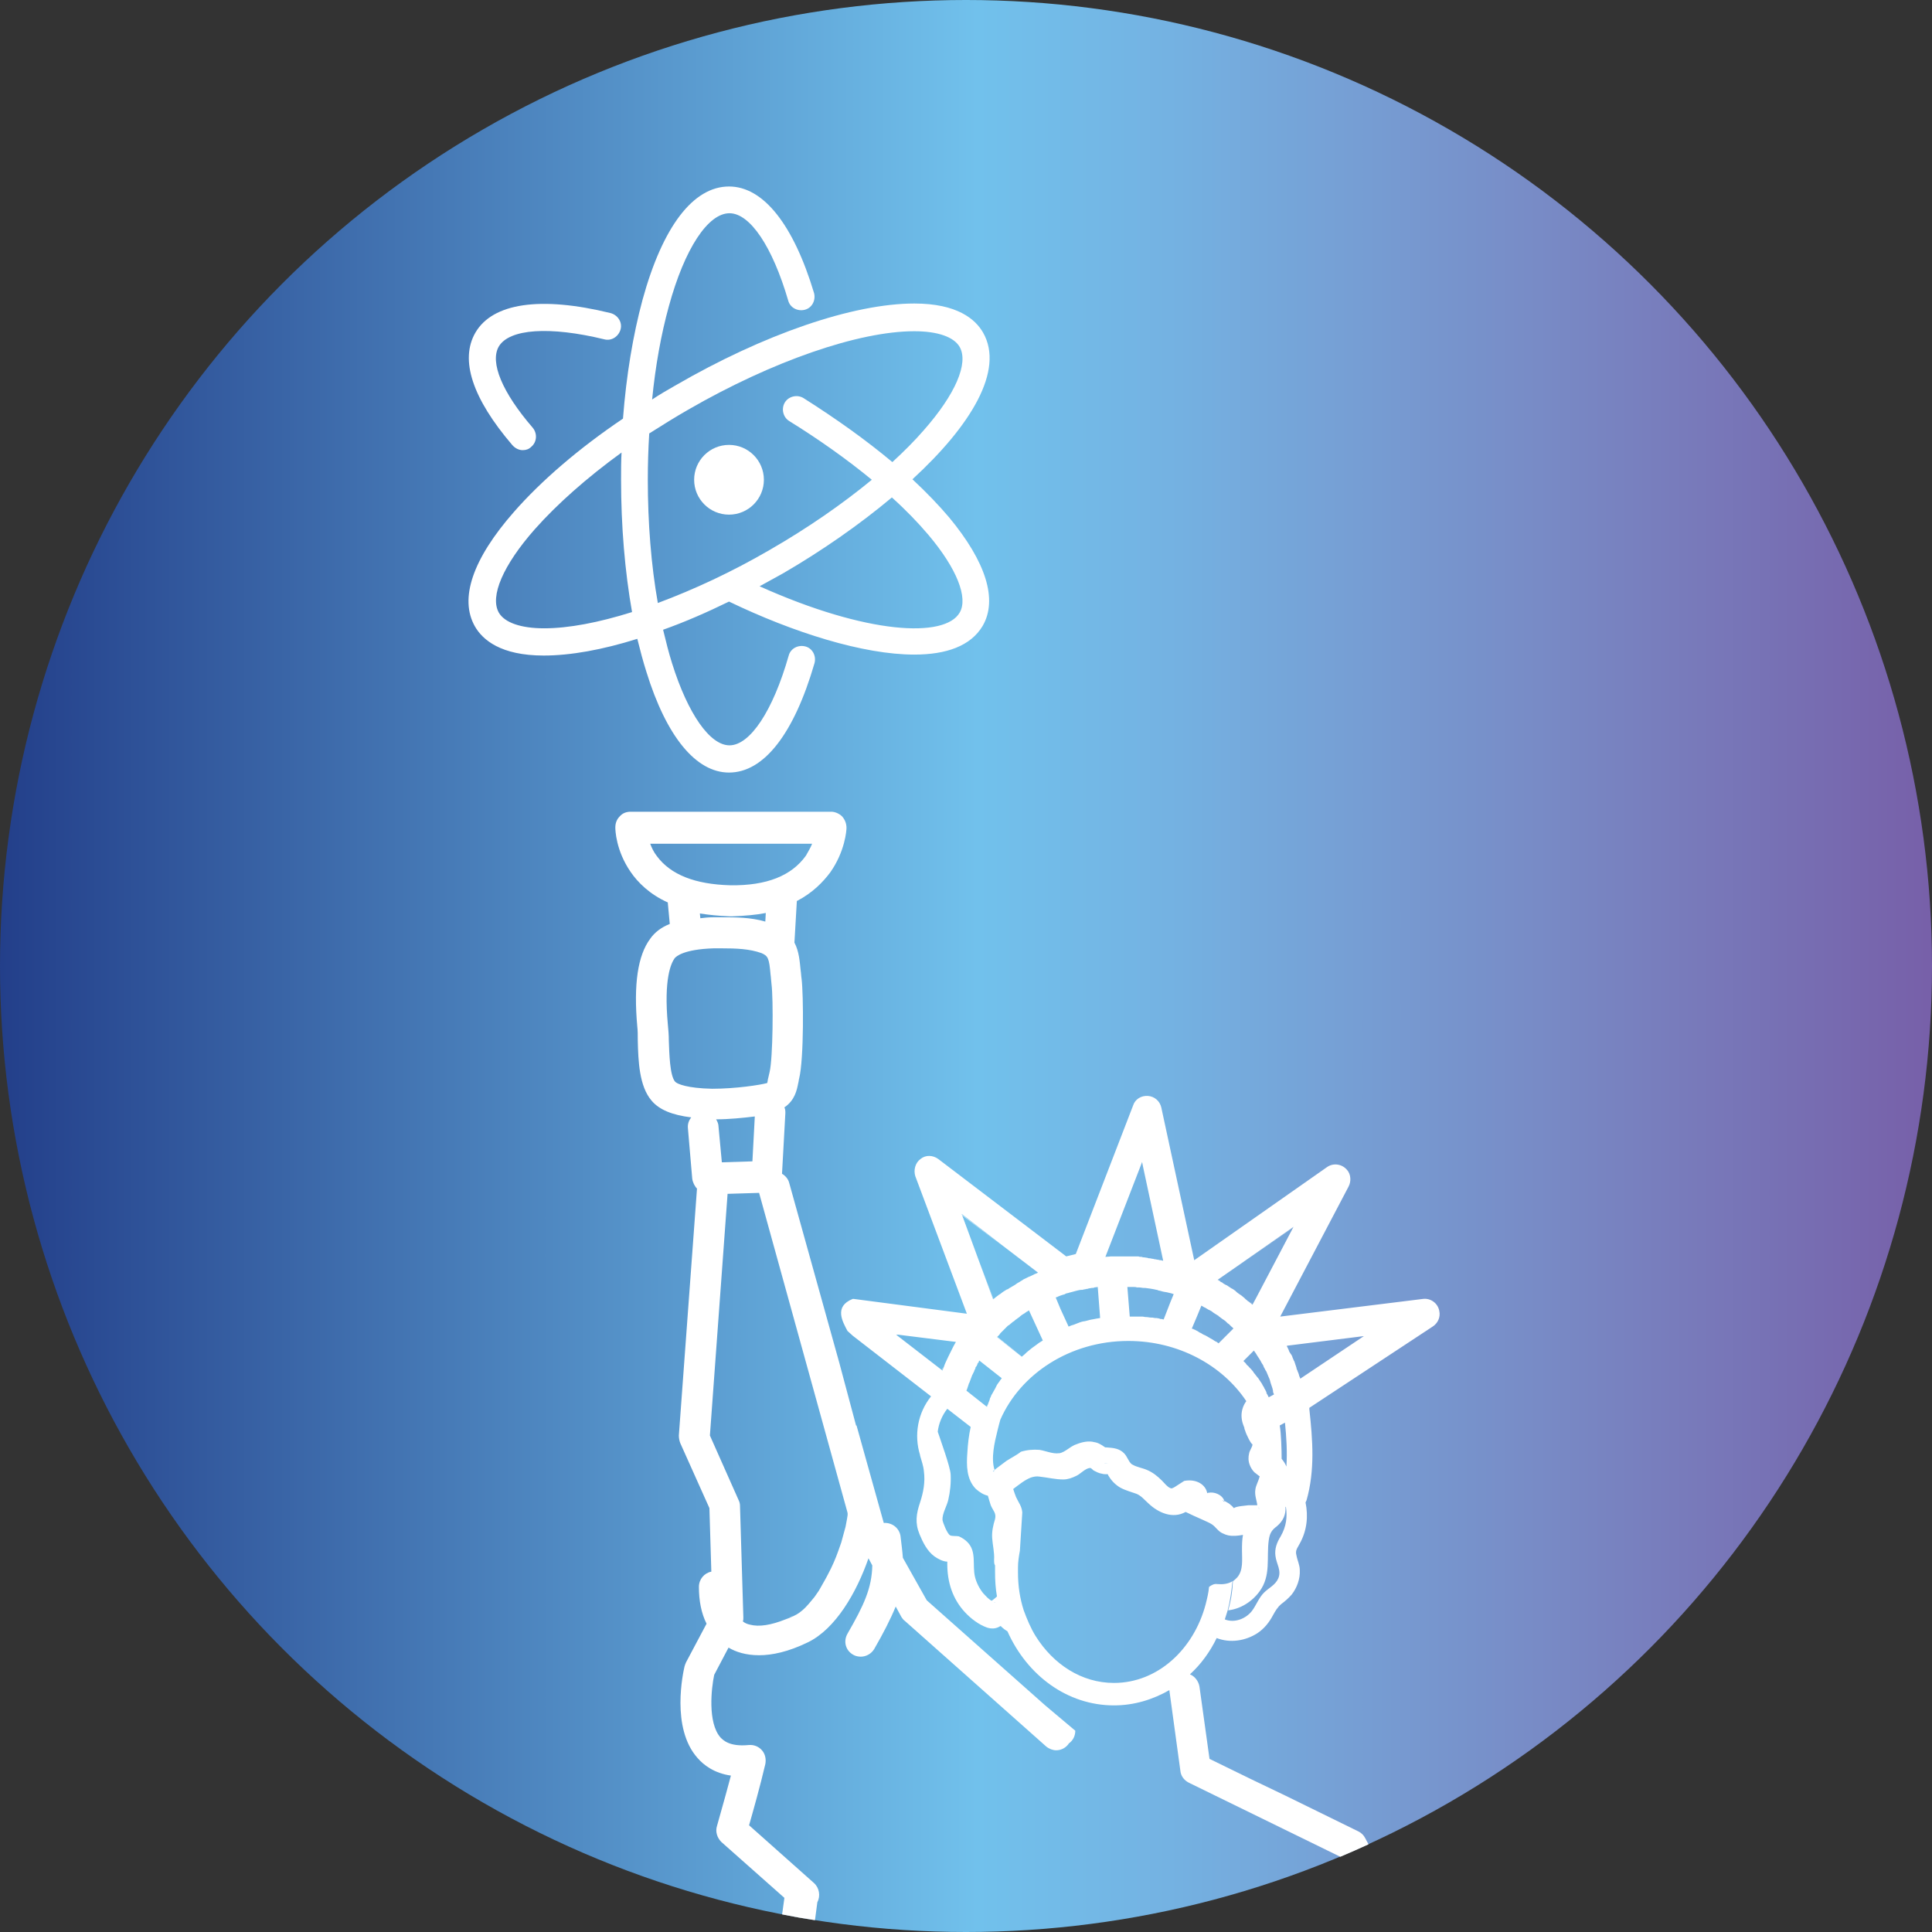 <?xml version="1.0" encoding="utf-8"?>
<!-- Generator: Adobe Illustrator 16.0.0, SVG Export Plug-In . SVG Version: 6.00 Build 0)  -->
<!DOCTYPE svg PUBLIC "-//W3C//DTD SVG 1.1//EN" "http://www.w3.org/Graphics/SVG/1.1/DTD/svg11.dtd">
<svg version="1.1" id="Layer_1" xmlns="http://www.w3.org/2000/svg" xmlns:xlink="http://www.w3.org/1999/xlink" x="0px" y="0px"
	 width="535.994px" height="535.994px" viewBox="0 0 535.994 535.994" enable-background="new 0 0 535.994 535.994"
	 xml:space="preserve">
<rect x="0" y="0" width="535.994" height="535.994" fill="#333333" stroke="none"/>
<linearGradient id="SVGID_1_" gradientUnits="userSpaceOnUse" x1="0" y1="267.997" x2="535.994" y2="267.997">
	<stop  offset="0" style="stop-color:#233F8A"/>
	<stop  offset="0.506" style="stop-color:#71C1EC"/>
	<stop  offset="0.605" style="stop-color:#74B2E2"/>
	<stop  offset="0.796" style="stop-color:#788BC6"/>
	<stop  offset="0.998" style="stop-color:#7760A9"/>
</linearGradient>
<circle fill="url(#SVGID_1_)" cx="267.997" cy="267.997" r="267.997"/>
<g>
	<g>
		<path fill="#FFFFFF" d="M272.745,92.289c-2.119-3.711-7.155-8.084-19.081-8.084
			c-16.961,0-41.741,8.48-66.388,22.791c-2.12,1.194-4.373,2.519-6.36,3.844
			c0.927-9.408,2.517-18.155,4.637-25.84c4.373-16.034,10.866-25.839,16.829-25.839
			c5.698,0,11.926,9.275,16.298,24.25c0.53,1.987,2.65,3.047,4.638,2.517c1.988-0.53,3.048-2.65,2.519-4.638
			c-5.699-18.949-14.047-29.55-23.587-29.55c-9.939,0-18.419,11.131-23.985,31.406
			c-2.65,9.805-4.505,20.936-5.433,32.995c-12.191,8.216-22.66,17.226-30.213,25.84
			c-11.528,13.118-15.238,24.118-10.866,31.802c2.12,3.71,7.157,8.084,19.081,8.084
			c7.421,0,16.299-1.59,25.973-4.638c0.794,3.18,1.59,6.228,2.517,9.144
			c5.566,18.021,13.781,27.959,22.925,27.959c9.673,0,18.021-10.733,23.719-30.345
			c0.53-1.988-0.53-4.107-2.518-4.638c-1.987-0.53-4.108,0.531-4.638,2.518
			c-4.372,15.371-10.732,24.912-16.431,24.912c-5.433,0-11.528-8.745-15.901-22.66
			c-0.928-2.915-1.723-6.096-2.518-9.407c5.963-2.121,12.058-4.771,18.287-7.818
			c17.889,8.613,37.235,14.709,51.414,14.709c8.877,0,15.637-2.386,18.949-7.951
			c4.241-7.289,0.929-17.757-9.275-30.081c-2.916-3.445-6.36-7.023-10.203-10.601
			C269.301,118.128,278.707,102.757,272.745,92.289z M150.967,174.313c-6.493,0-10.998-1.59-12.589-4.373
			c-2.518-4.506,1.193-13.119,9.939-23.057c6.228-7.023,14.444-14.311,24.117-21.334
			c-0.132,2.518-0.132,5.035-0.132,7.554c0,12.853,1.06,25.442,3.047,36.705
			C166.074,172.723,157.726,174.313,150.967,174.313z M257.639,148.474c7.817,9.276,10.998,17.358,8.613,21.467
			c-4.108,7.155-25.707,6.095-55.523-7.289c2.121-1.193,4.373-2.385,6.494-3.577
			c10.733-6.228,21.202-13.516,30.213-21.07C251.411,141.583,254.723,145.028,257.639,148.474z M247.568,128.199
			c-7.288-6.096-15.637-12.059-24.648-17.756c-1.723-1.06-4.108-0.53-5.168,1.192
			c-1.06,1.723-0.53,4.108,1.192,5.168c8.348,5.168,16.166,10.734,22.925,16.299
			c-8.216,6.757-17.757,13.383-28.357,19.479c-10.468,6.096-21.069,10.999-31.008,14.71
			c-1.855-10.469-2.782-22.262-2.782-34.188c0-4.373,0.132-8.614,0.398-12.854c3.578-2.253,7.155-4.505,10.865-6.625
			c23.189-13.383,47.173-21.732,62.678-21.732c6.493,0,10.998,1.59,12.588,4.373
			c2.518,4.505-1.191,13.119-9.938,23.057C253.796,122.236,250.748,125.285,247.568,128.199z"/>
		<path fill="#FFFFFF" d="M169.386,86.856c-19.479-4.77-32.729-2.783-37.5,5.433c-4.373,7.553-0.795,18.286,10.203,31.139
			c0.795,0.928,1.855,1.458,2.916,1.458c0.927,0,1.723-0.265,2.385-0.928c1.59-1.325,1.723-3.71,0.398-5.3
			c-8.481-9.805-11.927-18.154-9.409-22.527c2.916-4.903,14.047-5.698,29.285-1.988
			c1.988,0.531,3.976-0.795,4.506-2.782C172.699,89.374,171.374,87.386,169.386,86.856z"/>
		<circle fill="#FFFFFF" cx="202.25" cy="133.102" r="9.674"/>
	</g>
	<g>
		<circle fill="#FFFFFF" cx="276.323" cy="449.273" r="0"/>
		<path fill="#FFFFFF" d="M306.402,406.074c0.796-0.133,1.723-0.133,2.651-0.133h-0.134
			C308.125,405.941,307.198,405.941,306.402,406.074z"/>
		<path fill="#FFFFFF" d="M276.323,449.273L276.323,449.273L276.323,449.273L276.323,449.273z"/>
		<path fill="#FFFFFF" d="M276.454,449.405L276.454,449.405L276.454,449.405z"/>
		<path fill="#FFFFFF" d="M276.323,449.273L276.323,449.273C276.323,449.273,276.323,449.405,276.323,449.273
			C276.454,449.405,276.454,449.405,276.323,449.273C276.323,449.405,276.323,449.273,276.323,449.273z"/>
		<path fill="#FFFFFF" d="M292.886,359.961L292.886,359.961c0.266-0.132,0.531-0.132,0.663-0.266
			C293.417,359.829,293.151,359.829,292.886,359.961z"/>
		<path fill="#FFFFFF" d="M304.813,357.179c-0.398,0-0.662,0.132-0.929,0.132
			C304.151,357.31,304.548,357.179,304.813,357.179z"/>
		<path fill="#FFFFFF" d="M314.089,356.913c-0.398,0-0.662,0-0.927,0C313.427,356.913,313.691,357.046,314.089,356.913z"
			/>
		<polygon fill="#FFFFFF" points="306.669,348.697 306.669,348.697 316.209,324.051 		"/>
		<path fill="#FFFFFF" d="M325.617,359.033c-0.266-0.134-0.53-0.134-0.796-0.266
			C325.087,358.899,325.352,358.899,325.617,359.033L325.617,359.033z"/>
		<path fill="#FFFFFF" d="M287.983,353.07l-10.071-7.686L287.983,353.07z"/>
		<path fill="#FFFFFF" d="M285.467,363.672l3.841,8.216L285.467,363.672z"/>
		<path fill="#FFFFFF" d="M285.467,363.539c-0.267,0.133-0.399,0.265-0.663,0.398
			C285.067,363.937,285.2,363.672,285.467,363.539z"/>
		<path fill="#FFFFFF" d="M268.769,383.681c0.266-0.662,0.529-1.458,0.795-2.118
			C269.299,382.223,269.035,383.019,268.769,383.681z"/>
		<path fill="#FFFFFF" d="M268.372,385.139c-0.132,0.265-0.266,0.397-0.266,0.662
			C268.24,385.535,268.24,385.403,268.372,385.139z"/>
		<path fill="#FFFFFF" d="M276.588,370.826c0.133-0.132,0.396-0.398,0.529-0.529
			C276.853,370.429,276.721,370.694,276.588,370.826z"/>
		<polygon fill="#FFFFFF" points="304.813,357.179 304.813,357.179 305.476,365.791 		"/>
		<path fill="#FFFFFF" d="M347.746,374.537l-2.385,2.385L347.746,374.537z"/>
		<path fill="#FFFFFF" d="M348.275,375.332c-0.131-0.264-0.264-0.53-0.529-0.795
			C347.878,374.802,348.144,375.068,348.275,375.332z"/>
		<path fill="#FFFFFF" d="M309.054,405.941h-0.134H309.054L309.054,405.941z"/>
		<path fill="#FFFFFF" d="M302.427,407.268L302.427,407.268h0.133H302.427L302.427,407.268z"/>
		<path fill="#FFFFFF" d="M338.206,372.418l2.915-2.917L338.206,372.418z"/>
		<path fill="#FFFFFF" d="M342.313,368.31c-0.121-0.06-0.209-0.151-0.288-0.242
			C342.134,368.16,342.242,368.237,342.313,368.31z"/>
		<path fill="#FFFFFF" d="M342.025,368.067c-0.091-0.079-0.182-0.167-0.242-0.288
			C341.856,367.851,341.933,367.959,342.025,368.067z"/>
		<path fill="#FFFFFF" d="M353.444,386.861c-0.133-0.398-0.133-0.663-0.266-1.06
			C353.179,386.198,353.312,386.464,353.444,386.861z"/>
		<path fill="#FFFFFF" d="M322.834,366.058l1.855-4.772L322.834,366.058z"/>
		<path fill="#FFFFFF" d="M333.965,362.478c-0.132-0.131-0.397-0.265-0.661-0.396
			C333.568,362.213,333.7,362.347,333.965,362.478z"/>
		<path fill="#FFFFFF" d="M275.792,444.636c0.132,0,0.266,0,0.266,0C276.058,444.503,275.924,444.503,275.792,444.636z"/>
		<path fill="#FFFFFF" d="M349.338,419.193L349.338,419.193c0-0.398,0-0.794,0-1.191
			C349.338,418.399,349.338,418.795,349.338,419.193z"/>
		<path fill="#FFFFFF" d="M276.058,444.636C276.19,444.636,276.19,444.636,276.058,444.636
			C276.19,444.636,276.19,444.636,276.058,444.636L276.058,444.636z"/>
		<circle fill="#FFFFFF" cx="276.323" cy="449.273" r="0"/>
		<circle fill="#FFFFFF" cx="276.454" cy="449.405" r="0"/>
		<circle fill="#FFFFFF" cx="276.323" cy="449.273" r="0"/>
		<polygon fill="#FFFFFF" points="261.217,380.367 248.628,370.297 248.628,370.297 		"/>
		<polygon fill="#FFFFFF" points="273.672,390.307 273.672,390.307 271.022,388.185 		"/>
		<path fill="#FFFFFF" d="M271.685,377.585c-0.132,0.133-0.264,0.398-0.264,0.529
			C271.553,377.982,271.553,377.718,271.685,377.585z"/>
		<path fill="#FFFFFF" d="M220.138,448.213c-0.795,0.398-1.458,0.662-2.252,0.928
			C218.68,448.875,219.476,448.61,220.138,448.213z"/>
		<path fill="#FFFFFF" d="M296.731,368.177L296.731,368.177c0.529-0.132,0.927-0.266,1.457-0.529
			C297.657,367.911,297.26,368.045,296.731,368.177L296.731,368.177z"/>
		<path fill="#FFFFFF" d="M305.476,365.924c-0.529,0-1.06,0.134-1.458,0.266
			C304.548,366.058,305.078,365.924,305.476,365.924z"/>
		<path fill="#FFFFFF" d="M292.886,359.961L292.886,359.961L292.886,359.961L292.886,359.961z"/>
		<path fill="#FFFFFF" d="M304.813,357.179L304.813,357.179L304.813,357.179L304.813,357.179z"/>
		<path fill="#FFFFFF" d="M322.967,366.058c-0.265,0-0.53-0.134-0.795-0.134
			C322.437,366.058,322.569,366.058,322.967,366.058z"/>
		<path fill="#FFFFFF" d="M313.691,365.129l-0.662-8.083l0,0l0,0L313.691,365.129c0.265,0,0.398,0,0.663,0
			C314.221,365.129,313.956,365.129,313.691,365.129L313.691,365.129z"/>
		<path fill="#FFFFFF" d="M325.617,359.033l-0.929,2.252L325.617,359.033L325.617,359.033L325.617,359.033z"/>
		<path fill="#FFFFFF" d="M288.249,372.551c0.397-0.266,0.662-0.398,1.059-0.663l0,0l0,0
			C288.911,372.152,288.646,372.285,288.249,372.551z"/>
		<path fill="#FFFFFF" d="M276.588,370.961l6.89,5.3l-6.89-5.435C276.588,370.961,276.588,370.961,276.588,370.961z
			"/>
		<path fill="#FFFFFF" d="M285.467,363.539L285.467,363.539L285.467,363.539L285.467,363.539z"/>
		<path fill="#FFFFFF" d="M271.685,377.585l6.228,4.904l0,0c-0.131,0.131-0.264,0.397-0.398,0.529
			c0.134-0.133,0.267-0.398,0.398-0.529L271.685,377.585L271.685,377.585L271.685,377.585z"/>
		<path fill="#FFFFFF" d="M273.938,389.644c-0.132,0.266-0.132,0.398-0.266,0.663
			C273.806,390.175,273.938,389.909,273.938,389.644z"/>
		<path fill="#FFFFFF" d="M271.022,388.185l-2.916-2.385l0,0l0,0L271.022,388.185z"/>
		<path fill="#FFFFFF" d="M287.983,353.07c-0.265,0.134-0.529,0.267-0.795,0.398
			C287.454,353.337,287.719,353.204,287.983,353.07L287.983,353.07L287.983,353.07z"/>
		<path fill="#FFFFFF" d="M275.978,360.226c-0.106,0.081-0.212,0.159-0.317,0.266l-4.439-11.727l4.439,11.859
			C275.766,360.464,275.871,360.342,275.978,360.226z"/>
		<path fill="#FFFFFF" d="M275.978,360.226c0.159-0.121,0.317-0.238,0.477-0.397
			C276.295,359.908,276.137,360.051,275.978,360.226z"/>
		<polygon fill="#FFFFFF" points="266.781,336.905 266.85,337.09 277.912,345.519 		"/>
		<polygon fill="#FFFFFF" points="266.781,337.037 271.221,348.764 266.85,337.09 		"/>
		<path fill="#FFFFFF" d="M261.88,379.042c-0.266,0.398-0.53,0.795-0.663,1.325
			C261.481,379.97,261.614,379.44,261.88,379.042z"/>
		<path fill="#FFFFFF" d="M248.628,370.297L248.628,370.297L248.628,370.297
			C248.496,370.297,248.496,370.297,248.628,370.297z"/>
		<path fill="#FFFFFF" d="M265.06,372.418c-0.267,0.397-0.399,0.794-0.665,1.192
			C264.661,373.212,264.794,372.815,265.06,372.418L265.06,372.418L265.06,372.418z"/>
		<path fill="#FFFFFF" d="M306.669,348.83c0.397,0,0.794,0,1.191,0C307.463,348.697,307.065,348.697,306.669,348.83z"
			/>
		<path fill="#FFFFFF" d="M322.702,349.758c-0.266,0-0.53-0.133-0.795-0.133
			C322.172,349.758,322.437,349.758,322.702,349.758z"/>
		<path fill="#FFFFFF" d="M316.871,322.461L316.871,322.461l-0.662,1.59L316.871,322.461L316.871,322.461z"/>
		<path fill="#FFFFFF" d="M333.304,362.082L333.304,362.082L333.304,362.082L333.304,362.082z"/>
		<path fill="#FFFFFF" d="M342.313,368.31L342.313,368.31L342.313,368.31L342.313,368.31z"/>
		<path fill="#FFFFFF" d="M337.674,372.021c0.135,0.132,0.398,0.265,0.532,0.398l0,0l0,0
			C338.072,372.285,337.809,372.152,337.674,372.021z"/>
		<path fill="#FFFFFF" d="M330.786,368.574c0.264,0.133,0.529,0.266,0.927,0.398
			C331.447,368.84,331.183,368.707,330.786,368.574z"/>
		<path fill="#FFFFFF" d="M360.731,382.489c-0.132-0.267-0.132-0.398-0.265-0.664
			C360.6,382.091,360.6,382.356,360.731,382.489z"/>
		<path fill="#FFFFFF" d="M357.153,374.007c0-0.132-0.131-0.265-0.265-0.529
			C357.022,373.61,357.022,373.875,357.153,374.007z"/>
		<path fill="#FFFFFF" d="M347.614,361.816c-0.266-0.134-0.398-0.398-0.663-0.531
			C347.217,361.55,347.349,361.683,347.614,361.816z"/>
		<path fill="#FFFFFF" d="M342.711,351.744l16.166-11.263c-0.014-0.014-0.015-0.015-0.022-0.022L342.711,351.744z"/>
		<path fill="#FFFFFF" d="M358.877,340.481l-10.336,19.744l10.47-19.876l-0.156,0.109
			C358.862,340.467,358.863,340.468,358.877,340.481z"/>
		<path fill="#FFFFFF" d="M338.604,355.456c-0.267-0.132-0.532-0.265-0.796-0.398
			C338.072,355.324,338.338,355.456,338.604,355.456z"/>
		<path fill="#FFFFFF" d="M347.746,374.537L347.746,374.537L347.746,374.537L347.746,374.537z"/>
		<path fill="#FFFFFF" d="M344.698,377.585c0.134,0.265,0.398,0.529,0.663,0.663
			C345.097,378.114,344.964,377.85,344.698,377.585z"/>
		<path fill="#FFFFFF" d="M351.456,386.861c0.133,0.265,0.267,0.529,0.398,0.794l0,0l0,0
			C351.723,387.391,351.589,387.126,351.456,386.861z"/>
		<path fill="#FFFFFF" d="M353.444,386.861C353.444,386.861,353.312,386.861,353.444,386.861L353.444,386.861
			L353.444,386.861z"/>
		<path fill="#FFFFFF" d="M349.999,409.653C349.867,409.653,349.867,409.653,349.999,409.653
			C349.867,409.653,349.867,409.653,349.999,409.653C349.867,409.653,349.867,409.653,349.999,409.653z"/>
		<path fill="#FFFFFF" d="M347.746,400.511c0,0,0,0.132,0,0.265C347.746,400.642,347.746,400.642,347.746,400.511z"/>
		<path fill="#FFFFFF" d="M302.56,407.268h-0.133H302.56C302.691,407.268,302.56,407.268,302.56,407.268z"/>
		<path fill="#FFFFFF" d="M276.058,407.799L276.058,407.799L276.058,407.799L276.058,407.799z"/>
		<path fill="#FFFFFF" d="M275.924,407.931l0.134-0.132C276.058,407.799,276.058,407.799,275.924,407.931
			C275.924,407.799,275.924,407.931,275.924,407.931z"/>
		<path fill="#FFFFFF" d="M314.752,406.604L314.752,406.604L314.752,406.604z"/>
		<path fill="#FFFFFF" d="M322.702,410.978c-1.192-1.192-2.519-2.252-4.108-2.914
			C320.184,408.726,321.51,409.785,322.702,410.978z"/>
		<path fill="#FFFFFF" d="M314.752,406.604c1.059,0.663,2.781,0.929,3.975,1.459
			C317.533,407.533,315.81,407.268,314.752,406.604L314.752,406.604z"/>
		<path fill="#FFFFFF" d="M302.56,407.268C302.56,407.268,302.691,407.268,302.56,407.268
			C302.691,407.268,302.56,407.268,302.56,407.268z"/>
		<path fill="#FFFFFF" d="M275.924,407.931c-0.528,0.265-0.396,0.265,0.266,0.265c0-0.132-0.132-0.265-0.132-0.397
			L275.924,407.931z"/>
		<path fill="#FFFFFF" d="M333.17,416.809c1.192-0.796,2.253-1.591,2.253-1.724s0-0.398,0-0.53
			C334.098,414.952,333.435,415.748,333.17,416.809z"/>
		<path fill="#FFFFFF" d="M276.323,449.273C276.323,449.273,276.323,449.405,276.323,449.273
			C276.323,449.405,276.323,449.273,276.323,449.273z"/>
		<path fill="#FFFFFF" d="M276.323,449.273L276.323,449.273L276.323,449.273z"/>
		<path fill="#FFFFFF" d="M276.323,449.273L276.323,449.273L276.323,449.273z"/>
		<path fill="#FFFFFF" d="M306.402,406.074c0.928-0.133,1.855-0.133,2.782-0.133c-0.131,0-0.265,0-0.265,0
			C307.992,405.941,307.198,405.941,306.402,406.074z"/>
		<path fill="#FFFFFF" d="M326.941,412.169c-0.398,0.134-0.796,0.398-1.059,0.664
			C326.146,412.701,326.544,412.435,326.941,412.169z"/>
		<path fill="#FFFFFF" d="M335.29,414.424c0.133,0,0.133,0,0.266-0.134c0,0-0.133,0-0.398-0.133
			C335.29,414.424,335.29,414.424,335.29,414.424z"/>
		<path fill="#FFFFFF" d="M276.323,449.273L276.323,449.273L276.323,449.273L276.323,449.273z"/>
		<path fill="#FFFFFF" d="M276.454,449.405L276.454,449.405L276.454,449.405z"/>
		<path fill="#FFFFFF" d="M276.454,449.405L276.454,449.405C276.323,449.405,276.323,449.273,276.454,449.405
			C276.323,449.273,276.323,449.273,276.454,449.405C276.323,449.273,276.323,449.405,276.454,449.405z"/>
		<path fill="#FFFFFF" d="M276.454,449.405L276.454,449.405L276.454,449.405z"/>
		<circle fill="#FFFFFF" cx="276.323" cy="449.273" r="0"/>
		<path fill="#FFFFFF" d="M265.06,372.418l-15.902-2.121L265.06,372.418z"/>
		<polygon fill="#FFFFFF" points="378.225,370.826 356.889,373.478 356.889,373.478 		"/>
		<polygon fill="#FFFFFF" points="296.731,368.177 296.731,368.177 294.478,363.273 		"/>
		<polygon fill="#FFFFFF" points="248.628,370.297 248.628,370.297 249.158,370.297 		"/>
		<polygon fill="#FFFFFF" points="342.313,368.31 342.313,368.31 341.121,369.501 		"/>
		<path fill="#FFFFFF" d="M347.614,361.816l0.927-1.591L347.614,361.816z"/>
		<polygon fill="#FFFFFF" points="344.698,377.585 344.698,377.585 345.361,376.922 		"/>
		<polygon fill="#FFFFFF" points="351.987,387.655 353.312,386.861 353.312,386.861 		"/>
		<path fill="#FFFFFF" d="M325.883,412.833l-0.135,0.132l0,0L325.883,412.833L325.883,412.833z"/>
		<path fill="#FFFFFF" d="M325.748,412.965c0,0,0.135,0,0.135-0.132C325.883,412.833,325.748,412.833,325.748,412.965z"/>
		<path fill="#FFFFFF" d="M325.617,412.965C325.617,412.965,325.748,412.965,325.617,412.965
			C325.748,412.965,325.748,412.965,325.617,412.965C325.748,412.965,325.617,412.965,325.617,412.965z"/>
		<path fill="#FFFFFF" d="M302.56,407.268h-0.133l0,0H302.56z"/>
		<path fill="#FFFFFF" d="M354.106,404.485c0,0,0.134-0.133,0.267-0.398l-0.398-0.265
			C353.975,404.088,354.106,404.22,354.106,404.485z"/>
		<path fill="#FFFFFF" d="M353.975,403.823l0.398,0.265c0-0.134,0-0.134,0.131-0.265
			c-0.264-0.134-0.398-0.267-0.661-0.398C353.842,403.557,353.842,403.69,353.975,403.823z"/>
		<path fill="#FFFFFF" d="M349.867,409.653c0.529,0.265,0.529,0.132,0.132-0.663
			C349.999,409.255,349.867,409.388,349.867,409.653z"/>
		<path fill="#FFFFFF" d="M340.06,416.942c0-0.134,0-0.134,0-0.266h-0.134
			C339.397,416.279,339.397,416.412,340.06,416.942z"/>
		<g>
			<path fill="#FFFFFF" d="M226.103,532.727c-3.058-0.48-6.095-1.02-9.117-1.603"/>
			<path fill="#FFFFFF" d="M225.837,522.42l-18.022-16.033c1.06-3.71,3.047-10.734,4.505-16.962
				c0.265-1.325,0-2.783-0.928-3.844c-0.927-1.06-2.252-1.591-3.709-1.456c-5.433,0.528-7.157-1.458-7.819-2.122
				c-3.578-4.108-2.518-13.648-1.722-17.357l3.975-7.554c1.988,1.192,4.77,2.119,8.48,2.119
				c3.578,0,8.083-0.927,13.516-3.577c7.686-3.71,13.516-13.781,16.83-23.323l1.059,1.988
				c-0.132,6.361-2.384,11.133-6.89,18.95c-1.192,2.12-0.53,4.639,1.59,5.83
				c0.662,0.398,1.457,0.531,2.12,0.531c1.458,0,2.916-0.796,3.71-2.121c2.518-4.372,4.505-8.216,5.964-11.793
				l1.589,2.914c0.265,0.398,0.53,0.795,0.928,1.06l39.223,34.851c0.795,0.662,1.855,1.06,2.782,1.06
				c1.193,0,2.387-0.528,3.182-1.456c0.133-0.135,0.265-0.267,0.265-0.398c1.192-0.797,1.855-2.122,1.855-3.578
				l-8.349-7.023l-32.861-29.152l-6.626-11.794c-0.133-1.855-0.398-3.843-0.663-6.095
				c-0.398-2.253-2.385-3.711-4.638-3.579l-7.553-27.031h-0.133l-4.638-17.36l-13.914-49.957
				c-0.265-1.059-1.06-1.986-1.987-2.518l0.927-16.828c0-0.529,0-1.06-0.266-1.589
				c2.916-1.988,3.445-4.771,3.843-6.76c0.132-0.397,0.132-0.927,0.265-1.325
				c1.325-5.433,1.192-23.321,0.663-27.561c-0.133-0.795-0.133-1.591-0.265-2.386
				c-0.265-2.385-0.398-5.168-1.723-7.685l0.662-11.398v-0.131c4.373-2.253,7.289-5.3,9.276-7.951
				c4.107-5.83,4.505-11.661,4.505-12.324c0-1.192-0.398-2.252-1.192-3.18c-0.795-0.794-1.987-1.325-3.047-1.325
				h-55.655c-1.193,0-2.253,0.398-3.048,1.325c-0.794,0.795-1.192,1.855-1.192,3.048
				c0,0.663,0.133,6.361,4.24,12.323c1.987,2.917,5.3,6.229,10.335,8.481c0,0.132,0,0.132,0,0.265l0.53,5.699
				c-2.385,0.927-4.24,2.384-5.432,4.107c-3.446,4.638-4.638,12.588-3.578,24.382
				c0.132,1.06,0.132,2.385,0.132,3.841c0.133,5.699,0.398,12.722,3.843,16.696
				c2.12,2.519,5.698,3.977,10.998,4.639c-0.663,0.795-1.06,1.855-0.927,3.049l1.192,13.914
				c0.133,1.06,0.663,2.12,1.325,2.782l-5.035,68.506c0,0.665,0.133,1.46,0.398,2.122l8.083,18.02l0.53,17.625
				c-1.988,0.398-3.445,2.12-3.445,4.24c0,3.842,0.662,7.288,2.119,10.204l-5.698,10.733
				c-0.131,0.265-0.265,0.662-0.397,1.06c-0.398,1.722-3.843,17.092,3.578,25.441
				c1.722,1.987,4.638,4.24,9.275,4.902c-1.855,7.023-3.843,13.782-3.843,13.914
				c-0.53,1.591,0,3.312,1.192,4.504l17.491,15.505l-0.634,4.597c3.022,0.583,6.059,1.123,9.117,1.603l0.661-5.007
				C227.691,525.998,227.293,523.744,225.837,522.42z M182.24,237.521c-0.928-1.193-1.458-2.385-1.855-3.446h44.921
				c-0.398,1.062-1.06,2.122-1.723,3.313c-3.975,5.565-10.866,8.349-20.937,8.215
				C192.842,245.339,186.083,242.689,182.24,237.521z M212.452,253.29l-0.132,2.384
				c-4.108-1.192-8.216-1.192-12.059-1.192h-1.06c-0.397,0-0.927,0-1.456,0c-1.193,0-2.387,0.132-3.446,0.265
				l-0.132-1.325c2.517,0.398,5.168,0.663,8.216,0.794c0.265,0,0.53,0,0.794,0
				C206.623,254.085,209.802,253.82,212.452,253.29z M187.275,300.066c-1.458-1.724-1.59-7.818-1.723-11.396
				c0-1.591-0.133-3.048-0.265-4.373c-1.193-12.854,0.928-17.095,1.855-18.42
				c0.398-0.529,2.518-2.518,10.866-2.782c0.265,0,0.53,0,0.795,0h1.325c4.108,0,7.818,0.132,11.131,1.325
				c1.855,0.795,2.12,1.457,2.518,5.963c0.132,0.795,0.132,1.723,0.265,2.65
				c0.53,4.24,0.398,20.539-0.53,24.382c-0.133,0.663-0.265,1.192-0.398,1.722
				c-0.132,0.398-0.132,0.929-0.265,1.325c-1.855,0.532-8.746,1.592-15.239,1.592
				C190.72,301.922,187.805,300.728,187.275,300.066z M209.405,309.739l-0.663,12.455l-8.48,0.267l-0.928-9.938
				c0-0.663-0.264-1.325-0.662-1.988C202.25,310.534,206.091,310.137,209.405,309.739z M196.949,398.255
				l4.902-67.049l8.746-0.266l24.515,88.651c0.132,0.397,0,1.192-0.132,1.855
				c-0.133,0.661-0.265,1.456-0.398,2.119c-0.398,1.459-0.795,2.915-1.192,4.374
				c-0.266,0.794-0.531,1.455-0.796,2.251c-0.794,2.253-1.722,4.375-2.783,6.361
				c-0.663,1.325-1.457,2.65-2.12,3.843c-0.133,0.265-0.398,0.663-0.53,0.927
				c-0.398,0.53-0.795,1.193-1.193,1.723c-0.265,0.267-0.398,0.529-0.663,0.796
				c-0.662,0.795-1.193,1.457-1.855,2.12c-1.06,1.06-2.12,1.855-3.312,2.385
				c-0.795,0.398-1.458,0.663-2.252,0.928c-3.976,1.59-7.289,2.121-9.806,1.459
				c-0.663-0.135-1.325-0.398-1.855-0.796l-0.133-0.134c0.133-0.264,0.133-0.662,0.133-0.928
				c0-0.132,0-0.265,0-0.265l-0.928-30.874c0-0.53-0.132-1.06-0.398-1.592L196.949,398.255z"/>
		</g>
		<path fill="#FFFFFF" d="M376.898,508.109l-20.273-9.94l-9.674-4.639l-11.396-5.565l-2.783-20.008
			c-0.264-1.592-1.325-2.916-2.65-3.446c3.048-2.782,5.566-6.228,7.421-10.07
			c3.711,1.458,7.95,0.796,11.263-1.324c1.988-1.325,3.313-3.049,4.373-5.035c0.663-1.193,1.193-2.121,2.252-3.049
			c1.06-0.796,1.988-1.59,2.917-2.65c1.456-1.855,2.384-4.372,2.252-6.758c0-1.459-0.661-2.652-0.927-4.108
			c-0.398-1.458,0.266-1.987,0.927-3.312c1.989-3.577,2.386-7.552,1.591-11.396
			c0.133-0.132,0.133-0.397,0.265-0.529c2.386-8.349,1.723-16.829,0.796-25.311c0-0.133,0-0.265,0-0.397
			l34.188-22.527c1.458-0.928,2.252-2.651,1.855-4.373c-0.398-2.122-2.385-3.579-4.506-3.313l-39.621,4.902
			l18.949-36.041c0.794-1.459,0.662-3.446-0.398-4.64c-1.457-1.722-3.842-1.987-5.564-0.794l-36.839,25.839
			l-9.144-42.402c-0.397-1.725-1.855-3.049-3.71-3.182c-1.855-0.132-3.578,0.928-4.107,2.65l-15.901,41.213
			l-2.65,0.66L260.29,321.532c-1.458-1.059-3.446-1.192-4.904,0c-1.457,1.06-1.987,3.048-1.457,4.771l14.312,38.163
			l-31.406-4.108h-0.265c-5.3,2.119-2.783,6.361-1.458,8.879l1.458,1.324l21.732,16.829
			c-3.71,4.638-4.771,10.734-3.048,16.299v0.134c0.398,1.456,0.928,2.781,1.061,4.372
			c0.397,2.916-0.133,5.83-1.061,8.613c-1.06,3.18-1.457,5.697-0.132,8.878c0.928,2.254,2.121,4.638,4.107,6.095
			c0.928,0.663,2.386,1.459,3.578,1.459c0,0.397,0,0.663,0,0.663c0,5.034,1.459,9.671,4.903,13.383
			c1.591,1.723,3.843,3.446,6.096,4.239c1.192,0.398,2.518,0.398,3.709-0.398c0,0,0,0,0.134,0
			c0.133,0.133,0.133,0.133,0.264,0.267c0.399,0.398,0.928,0.796,1.591,1.193
			c5.433,12.188,16.565,20.538,29.551,20.538c5.565,0,10.732-1.59,15.371-4.241v0.133l3.047,22.263
			c0.133,1.458,1.062,2.649,2.386,3.312l41.99,20.532c2.629-1.106,5.232-2.261,7.818-3.447l-0.913-1.713
			C378.356,509.169,377.695,508.507,376.898,508.109z M378.224,370.694h0.133l-17.625,11.795
			c-0.132-0.267-0.132-0.531-0.265-0.664c0-0.132-0.132-0.398-0.132-0.529c-0.133-0.266-0.133-0.53-0.266-0.663
			c0-0.133-0.131-0.266-0.131-0.398c-0.135-0.265-0.266-0.528-0.266-0.795c0-0.133-0.133-0.265-0.133-0.398
			c-0.134-0.398-0.266-0.794-0.398-1.192c0-0.132,0-0.132-0.134-0.265c-0.132-0.266-0.264-0.663-0.397-0.928
			c0-0.133-0.133-0.265-0.133-0.397c-0.132-0.266-0.265-0.531-0.399-0.663c-0.13-0.133-0.13-0.266-0.264-0.398
			c-0.133-0.266-0.264-0.398-0.264-0.663c-0.134-0.132-0.134-0.265-0.265-0.529
			c-0.135-0.266-0.266-0.398-0.266-0.662L378.224,370.694z M356.491,394.679c0.398,3.976,0.662,8.084,0.398,12.191
			c-0.265-0.663-0.662-1.325-1.192-1.988l-0.132-0.132c0-2.386-0.134-7.156-0.53-9.275L356.491,394.679z
			 M342.577,351.744l16.3-11.395l-10.467,19.876l-0.928,1.724c-0.266-0.133-0.398-0.399-0.663-0.53
			c-0.133-0.134-0.267-0.264-0.53-0.398c-0.265-0.134-0.398-0.398-0.663-0.53
			c-0.133-0.133-0.265-0.266-0.398-0.398c-0.265-0.264-0.53-0.398-0.794-0.661
			c-0.134-0.134-0.267-0.134-0.398-0.266c-0.398-0.267-0.796-0.529-1.192-0.928l-0.133-0.133
			c-0.398-0.265-0.663-0.53-1.06-0.662c-0.132-0.133-0.265-0.133-0.397-0.265
			c-0.266-0.133-0.53-0.398-0.795-0.53c-0.134-0.132-0.398-0.132-0.532-0.266
			c-0.264-0.132-0.529-0.264-0.794-0.529c-0.133-0.132-0.398-0.132-0.528-0.266
			c-0.267-0.132-0.532-0.397-0.796-0.529L342.577,351.744z M353.444,386.861l-1.457,0.794
			c-0.134-0.265-0.265-0.529-0.398-0.794c-0.133-0.134-0.264-0.398-0.264-0.663
			c-0.134-0.265-0.265-0.53-0.398-0.795c-0.133-0.132-0.265-0.398-0.265-0.529
			c-0.133-0.266-0.398-0.53-0.529-0.928c-0.134-0.133-0.134-0.266-0.266-0.398
			c-0.266-0.398-0.529-0.796-0.795-1.192c0,0,0-0.134-0.133-0.134c-0.265-0.398-0.664-0.795-0.928-1.192
			c-0.134-0.132-0.266-0.265-0.266-0.398c-0.264-0.266-0.398-0.53-0.662-0.796
			c-0.133-0.131-0.265-0.265-0.398-0.398c-0.265-0.265-0.398-0.529-0.662-0.662
			c-0.134-0.133-0.265-0.266-0.398-0.529c-0.265-0.266-0.398-0.398-0.662-0.663l0.529-0.529l2.385-2.386
			c0.134,0.265,0.398,0.53,0.532,0.795c0.131,0.265,0.265,0.398,0.396,0.662
			c0.134,0.266,0.398,0.53,0.532,0.795c0.131,0.266,0.264,0.398,0.398,0.663
			c0.132,0.266,0.264,0.529,0.529,0.927c0.132,0.133,0.265,0.398,0.265,0.53
			c0.133,0.398,0.398,0.664,0.531,1.06c0.131,0.132,0.131,0.266,0.264,0.398
			c0.265,0.53,0.398,1.062,0.663,1.591c0.265,0.529,0.398,1.06,0.529,1.59c0,0.133,0.133,0.266,0.133,0.398
			c0.131,0.398,0.265,0.795,0.398,1.192c0,0.264,0.132,0.397,0.132,0.662
			C353.179,386.198,353.312,386.464,353.444,386.861z M332.111,365.129l1.192-2.916
			c0.265,0.134,0.397,0.265,0.661,0.397c0.133,0.135,0.398,0.135,0.531,0.267
			c0.265,0.133,0.398,0.266,0.662,0.398c0.132,0.133,0.398,0.133,0.53,0.266
			c0.265,0.133,0.53,0.265,0.794,0.53c0.133,0.131,0.265,0.131,0.398,0.265
			c0.396,0.265,0.662,0.398,1.059,0.662c0,0,0.133,0,0.133,0.133c0.398,0.265,0.663,0.531,1.06,0.795
			c0.133,0.134,0.265,0.134,0.399,0.266c0.264,0.133,0.528,0.398,0.661,0.53
			c0.132,0.132,0.266,0.265,0.397,0.398c0.267,0.133,0.398,0.266,0.662,0.53
			c0.134,0.132,0.267,0.264,0.398,0.398c0.133,0.132,0.398,0.265,0.531,0.529l-1.193,1.193l-2.916,2.915
			c-0.133-0.132-0.398-0.265-0.529-0.398c-0.133,0-0.133-0.133-0.267-0.133c-0.131,0-0.264-0.132-0.264-0.132
			c-0.398-0.265-0.795-0.531-1.324-0.797c-0.266-0.132-0.398-0.263-0.664-0.398
			c-0.265-0.132-0.662-0.398-1.06-0.529c-0.265-0.133-0.529-0.265-0.661-0.398
			c-0.266-0.132-0.664-0.265-0.93-0.529c-0.263-0.133-0.528-0.266-0.793-0.398
			c-0.266-0.132-0.664-0.265-0.928-0.398L332.111,365.129z M324.159,358.637c0.266,0,0.398,0.131,0.662,0.131
			c0.266,0.132,0.53,0.132,0.796,0.266l-0.928,2.252l-1.855,4.772c-0.265,0-0.529-0.134-0.795-0.134
			c-0.132,0-0.264,0-0.398-0.133c-0.265,0-0.53-0.131-0.793-0.131c-0.134,0-0.266,0-0.4,0
			c-0.264,0-0.529-0.133-0.927-0.133c-0.132,0-0.132,0-0.265,0c-0.398,0-0.795-0.134-1.192-0.134c0,0,0,0-0.132,0
			c-0.398,0-0.663-0.133-1.06-0.133c-0.132,0-0.265,0-0.397,0c-0.266,0-0.531,0-0.795,0c-0.133,0-0.266,0-0.398,0
			c-0.266,0-0.53,0-0.664,0c-0.132,0-0.398,0-0.529,0c-0.265,0-0.398,0-0.662,0l-0.663-8.215
			c0.266,0,0.53,0,0.928,0c0.265,0,0.529,0,0.795,0s0.662,0,0.928,0.133c0.266,0,0.398,0,0.662,0
			c0.398,0,0.795,0.132,1.193,0.132c0.132,0,0.264,0,0.398,0c1.06,0.133,2.119,0.265,3.181,0.53
			c0.132,0,0.263,0,0.396,0.132c0.398,0.133,0.796,0.133,1.062,0.266c0.132,0,0.398,0.133,0.529,0.133
			C323.496,358.504,323.894,358.504,324.159,358.637z M316.209,324.051l0.662-1.724v0.134l0.265,1.325l5.566,25.972
			c-0.266,0-0.53-0.133-0.795-0.133c-0.267,0-0.398-0.133-0.664-0.133c-0.264,0-0.529-0.132-0.796-0.132
			c-0.264,0-0.397-0.133-0.661-0.133c-0.266,0-0.53-0.133-0.795-0.133s-0.398,0-0.662-0.132
			c-0.266,0-0.662-0.133-0.928-0.133s-0.397,0-0.662-0.133c-0.265,0-0.663,0-0.929-0.133c-0.131,0-0.397,0-0.528,0
			c-0.398,0-0.664,0-1.062,0c-0.132,0-0.265,0-0.529,0c-0.398,0-0.797,0-1.191,0c-0.134,0-0.268,0-0.268,0
			c-0.53,0-1.059,0-1.59,0c-0.662,0-1.326,0-1.855,0c-0.266,0-0.398,0-0.663,0
			c-0.662,0.133-1.06,0.133-1.456,0.133L316.209,324.051z M293.549,359.695c0.265-0.132,0.397-0.132,0.663-0.264
			c0.267-0.134,0.531-0.134,0.795-0.266c0.266,0,0.398-0.133,0.663-0.267c0.266-0.132,0.663-0.132,0.927-0.264
			c0.134,0,0.398-0.132,0.531-0.132c0.529-0.133,0.928-0.266,1.457-0.398s1.06-0.265,1.458-0.265
			c0.132,0,0.264,0,0.264,0c0.398-0.134,0.796-0.134,1.193-0.266c0.132,0,0.397,0,0.529-0.132
			c0.398,0,0.662-0.133,1.06-0.133c0.133,0,0.398,0,0.53-0.132c0.265,0,0.663-0.133,0.928-0.133l0.662,8.614
			c-0.529,0.131-1.059,0.131-1.456,0.264c-0.266,0-0.531,0.133-0.797,0.133c-0.794,0.131-1.457,0.398-2.252,0.53
			h-0.133c-0.663,0.133-1.325,0.398-1.988,0.663c-0.265,0.133-0.397,0.133-0.662,0.264
			c-0.529,0.134-0.927,0.266-1.457,0.531l-2.253-4.903l-1.326-3.181C293.151,359.829,293.417,359.829,293.549,359.695
			z M266.781,336.772l11.131,8.612l10.071,7.686c-0.265,0.134-0.529,0.267-0.927,0.398
			c-0.266,0.131-0.529,0.265-0.795,0.398c-0.267,0.132-0.53,0.266-0.928,0.398
			c-0.267,0.133-0.53,0.266-0.796,0.398c-0.265,0.132-0.662,0.265-0.927,0.53
			c-0.266,0.133-0.531,0.265-0.662,0.397c-0.398,0.266-0.796,0.398-1.06,0.663
			c-0.133,0.132-0.265,0.132-0.398,0.266c-0.53,0.264-1.06,0.662-1.59,0.927
			c-0.133,0.132-0.266,0.264-0.529,0.264c-0.398,0.266-0.664,0.398-1.062,0.664
			c-0.133,0.133-0.398,0.265-0.528,0.397c-0.267,0.266-0.664,0.398-0.928,0.664
			c-0.133,0.132-0.399,0.264-0.53,0.397c-0.266,0.265-0.531,0.398-0.795,0.663L266.781,336.772z M289.308,371.888
			c-0.397,0.265-0.662,0.398-1.059,0.663c-0.132,0.133-0.398,0.264-0.53,0.398
			c-0.529,0.398-0.928,0.662-1.457,1.059c-0.53,0.398-0.928,0.795-1.458,1.192
			c-0.133,0.133-0.264,0.266-0.398,0.398c-0.266,0.265-0.663,0.529-0.929,0.795l-6.89-5.432
			c0.133-0.135,0.396-0.399,0.529-0.532c0.132-0.132,0.266-0.265,0.398-0.529
			c0.267-0.265,0.398-0.398,0.662-0.662c0.133-0.133,0.266-0.266,0.399-0.398
			c0.264-0.266,0.663-0.663,0.927-0.929c0.132-0.132,0.265-0.264,0.398-0.264
			c0.265-0.265,0.53-0.398,0.796-0.663c0.132-0.133,0.264-0.265,0.53-0.398
			c0.264-0.132,0.398-0.398,0.662-0.529c0.133-0.134,0.398-0.267,0.529-0.398
			c0.266-0.133,0.398-0.267,0.662-0.531c0.134-0.133,0.398-0.266,0.531-0.397
			c0.265-0.134,0.398-0.266,0.662-0.398c0.133-0.134,0.398-0.265,0.53-0.398
			c0.264-0.132,0.397-0.265,0.663-0.398L289.308,371.888z M268.372,385.139c0-0.133,0.132-0.265,0.132-0.398
			c0.134-0.264,0.134-0.528,0.266-0.794c0-0.133,0-0.133,0.132-0.266c0.266-0.662,0.531-1.458,0.795-2.118
			c0-0.135,0.133-0.135,0.133-0.267c0.133-0.266,0.267-0.53,0.398-0.796c0-0.133,0.133-0.267,0.133-0.398
			c0.133-0.266,0.266-0.397,0.266-0.663c0-0.133,0.131-0.265,0.264-0.398c0.133-0.265,0.265-0.398,0.265-0.662
			c0.134-0.132,0.134-0.266,0.267-0.398c0.132-0.133,0.132-0.398,0.264-0.53l6.228,4.904
			c-0.131,0.133-0.264,0.397-0.398,0.53c-0.132,0.132-0.132,0.264-0.266,0.398
			c-0.132,0.132-0.264,0.397-0.396,0.529c-0.133,0.133-0.133,0.266-0.266,0.398
			c-0.134,0.266-0.265,0.529-0.398,0.795c0,0.133-0.132,0.133-0.132,0.266c-0.132,0.264-0.398,0.662-0.529,0.927
			c0,0.133-0.133,0.133-0.133,0.266c-0.133,0.265-0.267,0.398-0.398,0.662c0,0.132-0.133,0.265-0.133,0.398
			c-0.131,0.266-0.265,0.398-0.265,0.662c0,0.133-0.133,0.265-0.133,0.398c-0.133,0.264-0.133,0.397-0.265,0.663
			c0,0.131-0.134,0.265-0.134,0.397c-0.132,0.266-0.132,0.398-0.264,0.663l-2.518-1.988l-3.182-2.518
			C268.24,385.535,268.24,385.403,268.372,385.139z M248.628,370.297h0.662l15.902,1.988
			c-0.266,0.398-0.398,0.795-0.664,1.192c-0.133,0.265-0.265,0.529-0.396,0.795
			c-0.266,0.529-0.531,1.06-0.796,1.59c0,0.133-0.133,0.265-0.133,0.265c-0.265,0.662-0.663,1.325-0.927,1.987
			c-0.134,0.266-0.134,0.398-0.266,0.663c-0.132,0.529-0.398,0.929-0.53,1.457L248.628,370.297z M276.058,444.636
			c0,0-0.134,0-0.266,0C275.924,444.503,276.058,444.503,276.058,444.636c0.066,0,0.099,0,0.099,0
			S276.124,444.636,276.058,444.636z M275.129,444.104c-0.264-0.131-0.528-0.264-0.794-0.53
			c-0.529-0.397-1.06-1.059-1.59-1.589c-1.06-1.325-1.855-2.915-2.252-4.504
			c-0.797-3.315,0.529-7.024-2.121-9.675c-0.662-0.662-1.457-1.192-2.385-1.59c-0.661-0.132-1.855,0-2.386-0.264
			c-0.795-0.398-1.987-3.447-2.12-4.242c-0.132-1.723,1.192-3.842,1.59-5.566
			c0.53-2.252,0.796-4.769,0.663-7.154c-0.133-2.12-2.782-9.408-3.578-11.794
			c0.265-2.253,1.193-4.505,2.65-6.36l6.492,5.035c-0.529,2.384-0.795,4.771-0.927,7.156
			c-0.266,3.445-0.266,7.421,2.385,10.07c1.06,0.928,2.121,1.59,3.312,1.855
			c0.266,0.93,0.531,1.856,0.796,2.651c0.663,1.59,1.589,2.121,1.192,3.844
			c-0.529,1.722-0.929,3.443-0.795,5.3c0.133,1.987,0.661,3.974,0.529,5.963c0,0.661,0,1.193,0.266,1.589
			c0,0.665,0,1.194,0,1.857c0,2.252,0.132,4.504,0.53,6.756C276.19,443.312,275.66,443.709,275.129,444.104z
			 M279.239,405.279c-0.93,0.662-1.725,1.325-2.651,1.988c-0.134,0.133-0.398,0.266-0.664,0.531
			c0,0.132,0.134,0.265,0.134,0.397c-0.662,0.133-0.795,0-0.266-0.265c0,0,0.132,0,0.132-0.132
			c-1.059-3.182,0-7.686,0.797-10.868c0.263-1.06,0.528-2.119,0.794-3.046
			c5.565-12.722,19.349-21.864,35.515-21.864c13.912,0,26.104,6.757,32.73,16.696
			c-0.796,1.06-1.325,2.518-1.325,3.975c0,0.795,0.131,1.59,0.398,2.386c0.132,0.397,0.265,0.661,0.397,1.059
			c0,0.132,0,0.398,0.133,0.53c0.265,0.928,0.663,1.723,1.06,2.519c0.131,0.266,0.927,1.723,1.06,1.457
			c0-0.131,0-0.131,0-0.265c0,0.134,0,0.134,0,0.265c0,0.796-0.796,1.723-0.93,2.519
			c-0.265,1.06-0.265,2.119,0.134,3.18c0.265,0.795,0.796,1.591,1.325,2.121
			c0.398,0.265,0.794,0.663,1.191,0.927c0,0,0.135,0.133,0.266,0.133c0.066,0.065,0.1,0.099,0.1,0.099
			s-0.033-0.033-0.1-0.099c-0.266,1.324-1.059,2.518-1.193,3.71c-0.264,1.589,0.399,3.049,0.53,4.373
			c-0.794,0-1.722,0-2.517,0c-0.928,0.133-3.314,0.266-3.976,0.794c-0.266-0.264-0.53-0.661-0.795-0.794
			c-0.398-0.398-0.795-0.661-1.325-0.927c-0.104-0.106-0.451-0.208-0.53-0.247c0,0.106,0,0.121,0,0.247
			c-0.663-0.532-0.663-0.664-0.131-0.265h0.131c-0.53-1.725-2.782-2.651-4.505-2.255
			c-0.134,0-0.134,0-0.265,0.133v-0.133c-0.398-2.119-2.782-3.975-6.362-3.312c0,0-1.06,0.663-1.855,1.193
			c-0.397,0.265-0.794,0.529-1.06,0.663c-0.133,0-0.133,0.132-0.266,0.132h-0.133
			c-0.132,0.132-0.265,0.132-0.53,0c-0.794-0.266-1.722-1.458-2.252-1.988l-0.132-0.132
			c-1.194-1.192-2.519-2.252-4.107-2.914c-1.193-0.531-2.915-0.797-3.977-1.459c-0.132,0-0.132-0.133-0.265-0.133
			c-0.927-0.795-1.192-2.119-2.121-3.047c-1.326-1.325-2.915-1.458-4.637-1.591
			c-0.928-0.132-0.133,0.266-1.325-0.529c-0.663-0.398-1.325-0.795-2.121-0.927c-0.264,0-0.529-0.134-0.662-0.134
			c-1.723-0.265-3.444,0.266-5.034,0.928c-0.531,0.266-1.192,0.662-1.723,1.06
			c-0.795,0.531-1.59,1.06-2.388,1.193c0,0,0,0-0.132,0c-1.723,0.265-3.71-0.662-5.433-0.928
			c-1.723-0.132-3.445,0-5.167,0.529C282.286,403.557,280.696,404.353,279.239,405.279z M349.203,419.193
			c0.037-0.11,0.04-0.221,0.056-0.331c0.012-0.287-0.056-0.573-0.056-0.86c0.098,0.287,0.1,0.573,0.056,0.86
			C349.255,418.973,349.24,419.083,349.203,419.193z M307.728,405.941h-0.134c-0.528,0-0.925,0.133-1.323,0.133
			c0.53-0.133,0.928-0.133,1.323-0.133H307.728z M309.054,466.897c-9.011,0-16.83-5.168-21.732-12.985
			c-1.326-2.12-2.386-4.639-3.312-7.156c-1.06-3.312-1.591-6.759-1.591-10.468c0-0.529,0-0.928,0-1.457
			c0-1.591,0.266-3.183,0.531-4.64l0.662-10.6c-0.134-1.723-1.06-2.783-1.723-4.241
			c-0.133-0.398-0.265-0.663-0.398-1.06c-0.132-0.398-0.264-0.795-0.398-1.192
			c1.591-1.192,3.181-2.518,4.902-3.18c0.796-0.265,1.591-0.398,2.386-0.265c2.386,0.265,4.373,0.795,6.626,0.795
			c1.193,0,2.386-0.398,3.71-1.06c1.06-0.53,2.385-1.987,3.578-2.12c0.065,0,0.099,0,0.132,0s0.066,0,0.133,0
			c0.265,0.133,0.663,0.531,0.797,0.663c0.795,0.398,1.457,0.795,2.384,0.927c0.398,0.133,0.929,0.133,1.325,0.133
			c0,0,0.133,0,0.265,0c0.133,0.265,0.133,0.398,0.266,0.53c0.795,1.325,1.855,2.385,3.181,3.181
			c1.456,0.794,3.048,1.191,4.506,1.723c1.324,0.528,2.251,1.721,3.312,2.65c2.782,2.65,6.758,4.373,10.337,2.385
			c2.915,1.457,6.359,2.782,7.288,3.444c1.058,0.663,1.721,1.989,3.047,2.519c0.53,0.265,0.928,0.397,1.458,0.531
			c1.324,0.264,2.649,0.132,4.108-0.135c-0.267,1.46-0.267,2.916-0.267,4.373c0,2.519,0.398,5.434-1.325,7.421
			c-0.397,0.398-0.794,0.796-1.192,1.06c-0.132,2.782-0.529,5.432-1.324,8.083
			c3.444-0.397,6.625-2.385,8.745-5.301c3.181-4.372,1.856-9.275,2.519-14.177c0.265-1.856,0.795-2.785,2.252-3.845
			c1.855-1.59,2.517-3.312,2.385-5.432l0.132,0.132c0.398,2.65,0.133,5.3-1.457,8.083
			c-1.06,1.724-1.723,3.445-1.457,5.432c0.264,2.255,1.723,3.977,0.796,6.229
			c-0.796,1.855-2.65,2.649-3.976,3.975c-1.459,1.459-2.121,3.445-3.313,5.036
			c-1.723,2.252-4.902,3.445-7.553,2.385c0.265-0.796,0.529-1.723,0.794-2.518c0.664-2.519,1.06-5.301,1.326-8.083
			c-1.192,0.795-2.783,0.927-4.242,0.795c-0.793-0.133-1.589,0.266-2.251,0.795
			c-0.133,1.59-0.529,3.181-0.927,4.771C331.183,457.622,321.11,466.897,309.054,466.897z"/>
		<path fill="#FFFFFF" d="M349.203,418.002c0,0.287,0.067,0.573,0.056,0.86
			C349.303,418.575,349.301,418.289,349.203,418.002z"/>
		<path fill="#FFFFFF" d="M339.663,416.43c0-0.008,0-0.009,0-0.018C339.636,416.412,339.642,416.419,339.663,416.43z"
			/>
		<path fill="#FFFFFF" d="M307.594,405.941c-0.396,0-0.793,0-1.323,0.133
			C306.669,406.074,307.065,405.941,307.594,405.941z"/>
	</g>
	<path fill="#FFFFFF" d="M258.772,535.819c-1.456-0.05-2.914-0.094-4.364-0.166"/>
</g>
</svg>
